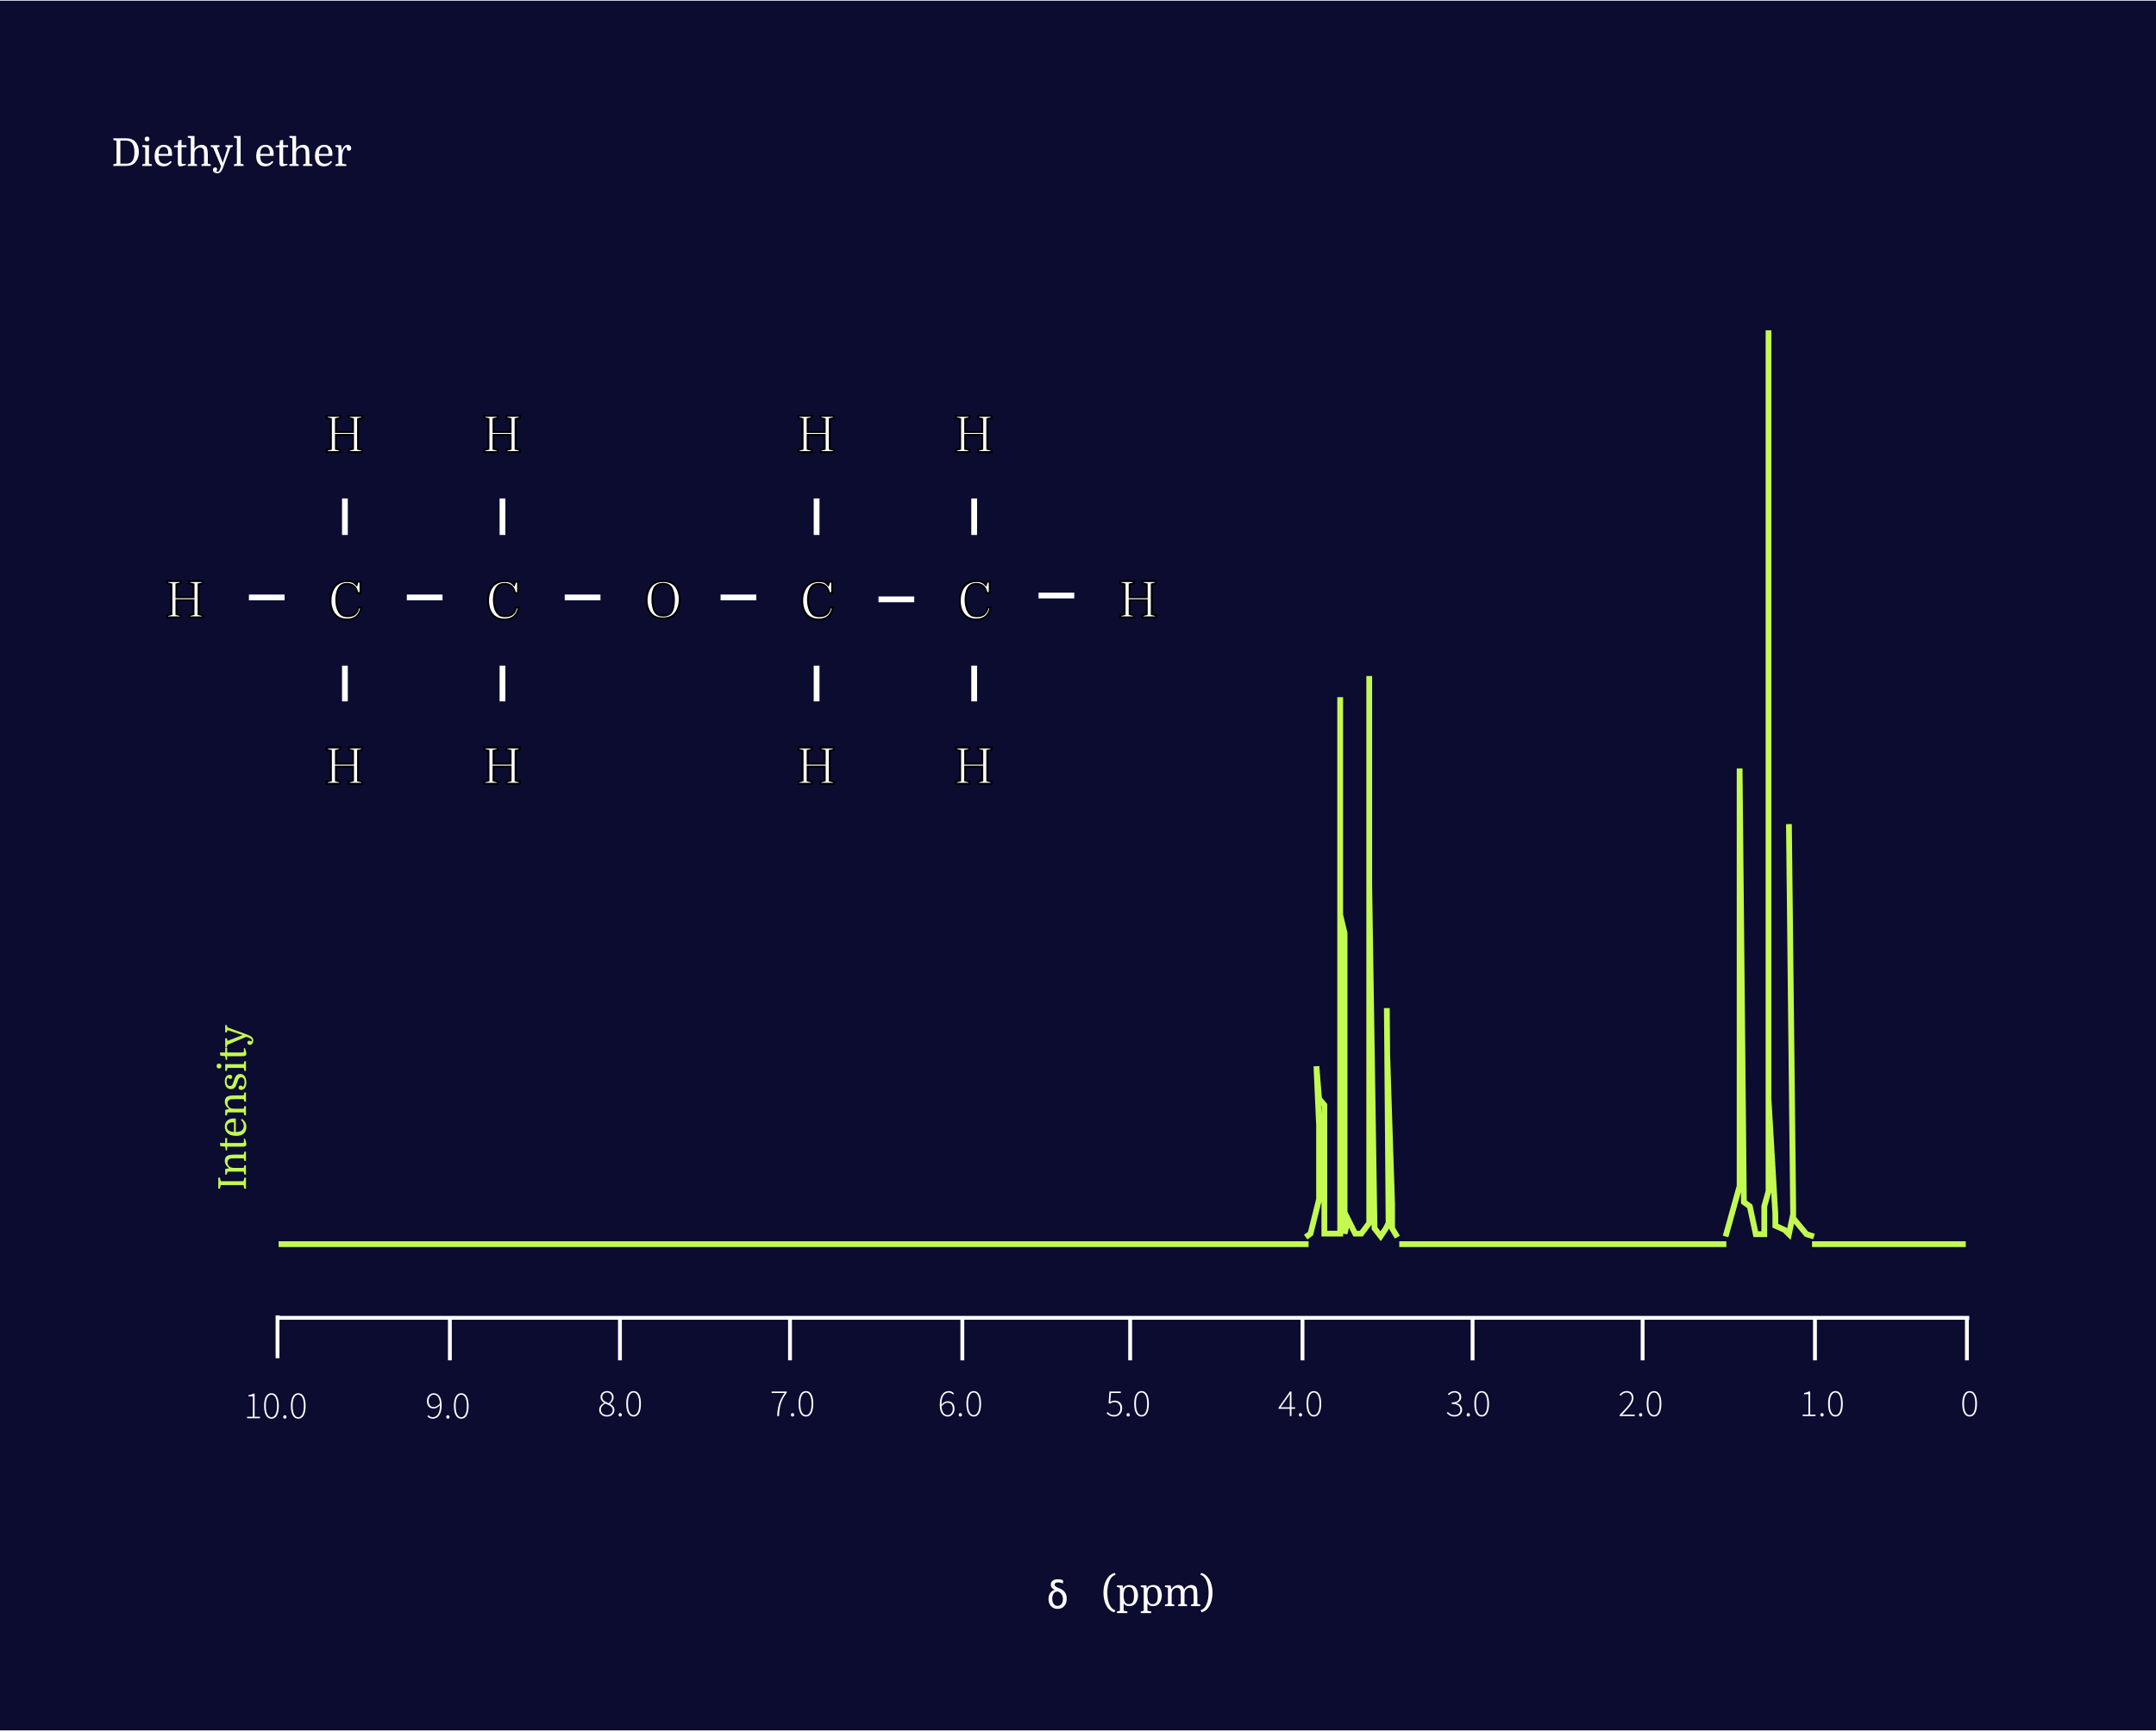 <svg width="1122" height="901" viewBox="0 0 1122 901" fill="none" xmlns="http://www.w3.org/2000/svg">
<rect width="1122" height="900" transform="translate(0 0.354)" fill="#0C0C31"/>
<path d="M62.64 85.154H65.74C66.46 85.154 67.073 85.047 67.58 84.834C68.1 84.621 68.527 84.287 68.86 83.834C69.233 83.367 69.507 82.754 69.68 81.994C69.867 81.234 69.96 80.327 69.96 79.274C69.96 77.194 69.593 75.647 68.86 74.634C68.513 74.127 68.067 73.754 67.52 73.514C66.973 73.274 66.313 73.154 65.54 73.154H62.64L62.64 85.154ZM58.96 71.954H65.68C67.667 71.954 69.213 72.514 70.32 73.634C70.947 74.274 71.427 75.061 71.76 75.994C72.093 76.927 72.26 77.927 72.26 78.994C72.26 80.114 72.08 81.167 71.72 82.154C71.373 83.127 70.887 83.947 70.26 84.614C69.153 85.774 67.567 86.354 65.5 86.354H58.96L58.96 85.494L60.64 85.074L60.64 73.234L58.96 72.814L58.96 71.954ZM75.573 76.754L74.032 76.374L74.032 75.554H77.513L77.513 85.154L79.052 85.534L79.052 86.354H74.032L74.032 85.534L75.573 85.154L75.573 76.754ZM75.293 72.334C75.293 71.947 75.406 71.641 75.632 71.414C75.859 71.187 76.159 71.074 76.532 71.074C76.919 71.074 77.226 71.187 77.453 71.414C77.679 71.641 77.793 71.947 77.793 72.334C77.793 72.707 77.679 73.007 77.453 73.234C77.226 73.461 76.919 73.574 76.532 73.574C76.146 73.574 75.839 73.467 75.612 73.254C75.399 73.027 75.293 72.721 75.293 72.334ZM89.483 81.074H82.503C82.503 82.047 82.636 82.854 82.903 83.494C83.17 84.107 83.55 84.547 84.043 84.814C84.536 85.081 85.07 85.214 85.643 85.214C86.27 85.214 86.843 85.087 87.363 84.834C87.883 84.567 88.35 84.207 88.763 83.754L89.403 84.234C88.936 84.874 88.37 85.421 87.703 85.874C87.036 86.327 86.176 86.554 85.123 86.554C84.203 86.554 83.39 86.361 82.683 85.974C81.976 85.574 81.436 84.994 81.063 84.234C80.863 83.821 80.716 83.361 80.623 82.854C80.53 82.347 80.483 81.807 80.483 81.234C80.483 79.367 80.91 77.921 81.763 76.894C82.63 75.867 83.803 75.354 85.283 75.354C86.643 75.354 87.69 75.781 88.423 76.634C89.17 77.474 89.543 78.641 89.543 80.134C89.543 80.267 89.536 80.394 89.523 80.514C89.523 80.621 89.51 80.807 89.483 81.074ZM85.163 76.434C83.563 76.434 82.683 77.654 82.523 80.094H87.523L87.523 79.434C87.523 78.474 87.316 77.734 86.903 77.214C86.503 76.694 85.923 76.434 85.163 76.434ZM90.602 76.554L90.602 75.834L92.542 75.554L92.802 73.034L94.482 72.794L94.482 75.554H97.042L97.042 76.554H94.482L94.482 83.694C94.482 84.147 94.489 84.461 94.502 84.634C94.515 84.794 94.542 84.927 94.582 85.034C94.622 85.127 94.695 85.194 94.802 85.234C94.909 85.261 95.082 85.274 95.322 85.274H96.722L96.722 85.854C96.082 86.094 95.515 86.267 95.022 86.374C94.542 86.494 94.155 86.554 93.862 86.554C93.262 86.554 92.875 86.307 92.702 85.814C92.648 85.654 92.609 85.447 92.582 85.194C92.555 84.941 92.542 84.567 92.542 84.074L92.542 76.554H90.602ZM106.198 85.154L106.198 80.694C106.198 79.827 106.172 79.181 106.118 78.754C106.078 78.327 105.998 77.994 105.878 77.754C105.558 77.101 104.972 76.774 104.118 76.774C103.745 76.774 103.385 76.841 103.038 76.974C102.692 77.107 102.385 77.287 102.118 77.514C101.825 77.767 101.605 78.074 101.458 78.434C101.325 78.781 101.245 79.214 101.218 79.734L101.218 85.154L102.558 85.534L102.558 86.354H97.738L97.738 85.534L99.278 85.154L99.278 71.954L97.738 71.574L97.738 70.754H101.218L101.218 77.434C101.618 76.794 102.145 76.287 102.798 75.914C103.465 75.541 104.178 75.354 104.938 75.354C105.472 75.354 105.952 75.447 106.378 75.634C106.805 75.821 107.145 76.087 107.398 76.434C107.665 76.807 107.852 77.334 107.958 78.014C108.078 78.681 108.138 79.587 108.138 80.734L108.138 85.154L109.678 85.534L109.678 86.354H104.858L104.858 85.534L106.198 85.154ZM119.901 76.754L116.581 85.874C116.208 86.901 115.868 87.727 115.561 88.354C115.254 88.994 114.914 89.454 114.541 89.734C114.168 90.014 113.688 90.154 113.101 90.154C112.474 90.154 111.934 89.987 111.481 89.654C111.041 89.321 110.821 88.901 110.821 88.394C110.821 88.021 110.928 87.707 111.141 87.454C111.354 87.214 111.634 87.094 111.981 87.094C112.288 87.094 112.528 87.174 112.701 87.334C112.888 87.507 112.981 87.741 112.981 88.034C112.981 88.221 112.941 88.401 112.861 88.574C112.794 88.747 112.701 88.901 112.581 89.034C112.608 89.167 112.688 89.254 112.821 89.294C112.954 89.347 113.068 89.374 113.161 89.374C113.348 89.374 113.521 89.327 113.681 89.234C113.841 89.141 114.008 88.941 114.181 88.634C114.368 88.341 114.568 87.874 114.781 87.234L115.021 86.494L110.881 76.754L109.681 76.374L109.681 75.554L114.161 75.554L114.321 76.374L112.901 76.754L115.881 84.594H115.961L118.481 76.754L117.321 76.374L117.321 75.554H121.121L121.121 76.374L119.901 76.754ZM123.284 85.154L123.284 71.954L121.744 71.574L121.744 70.754H125.224L125.224 85.154L126.764 85.534L126.764 86.354H121.744L121.744 85.534L123.284 85.154ZM142.354 81.074H135.374C135.374 82.047 135.507 82.854 135.774 83.494C136.041 84.107 136.421 84.547 136.914 84.814C137.407 85.081 137.941 85.214 138.514 85.214C139.141 85.214 139.714 85.087 140.234 84.834C140.754 84.567 141.221 84.207 141.634 83.754L142.274 84.234C141.807 84.874 141.241 85.421 140.574 85.874C139.907 86.327 139.047 86.554 137.994 86.554C137.074 86.554 136.261 86.361 135.554 85.974C134.847 85.574 134.307 84.994 133.934 84.234C133.734 83.821 133.587 83.361 133.494 82.854C133.401 82.347 133.354 81.807 133.354 81.234C133.354 79.367 133.781 77.921 134.634 76.894C135.501 75.867 136.674 75.354 138.154 75.354C139.514 75.354 140.561 75.781 141.294 76.634C142.041 77.474 142.414 78.641 142.414 80.134C142.414 80.267 142.407 80.394 142.394 80.514C142.394 80.621 142.381 80.807 142.354 81.074ZM138.034 76.434C136.434 76.434 135.554 77.654 135.394 80.094H140.394L140.394 79.434C140.394 78.474 140.187 77.734 139.774 77.214C139.374 76.694 138.794 76.434 138.034 76.434ZM143.473 76.554L143.473 75.834L145.413 75.554L145.673 73.034L147.353 72.794L147.353 75.554H149.913L149.913 76.554H147.353L147.353 83.694C147.353 84.147 147.36 84.461 147.373 84.634C147.386 84.794 147.413 84.927 147.453 85.034C147.493 85.127 147.566 85.194 147.673 85.234C147.78 85.261 147.953 85.274 148.193 85.274H149.593L149.593 85.854C148.953 86.094 148.386 86.267 147.893 86.374C147.413 86.494 147.026 86.554 146.733 86.554C146.133 86.554 145.746 86.307 145.573 85.814C145.52 85.654 145.48 85.447 145.453 85.194C145.426 84.941 145.413 84.567 145.413 84.074L145.413 76.554H143.473ZM159.069 85.154L159.069 80.694C159.069 79.827 159.043 79.181 158.989 78.754C158.949 78.327 158.869 77.994 158.749 77.754C158.429 77.101 157.843 76.774 156.989 76.774C156.616 76.774 156.256 76.841 155.909 76.974C155.563 77.107 155.256 77.287 154.989 77.514C154.696 77.767 154.476 78.074 154.329 78.434C154.196 78.781 154.116 79.214 154.089 79.734L154.089 85.154L155.429 85.534L155.429 86.354H150.609L150.609 85.534L152.149 85.154L152.149 71.954L150.609 71.574L150.609 70.754H154.089L154.089 77.434C154.489 76.794 155.016 76.287 155.669 75.914C156.336 75.541 157.049 75.354 157.809 75.354C158.343 75.354 158.823 75.447 159.249 75.634C159.676 75.821 160.016 76.087 160.269 76.434C160.536 76.807 160.723 77.334 160.829 78.014C160.949 78.681 161.009 79.587 161.009 80.734L161.009 85.154L162.549 85.534L162.549 86.354H157.729L157.729 85.534L159.069 85.154ZM172.92 81.074H165.94C165.94 82.047 166.074 82.854 166.34 83.494C166.607 84.107 166.987 84.547 167.48 84.814C167.974 85.081 168.507 85.214 169.08 85.214C169.707 85.214 170.28 85.087 170.8 84.834C171.32 84.567 171.787 84.207 172.2 83.754L172.84 84.234C172.374 84.874 171.807 85.421 171.14 85.874C170.474 86.327 169.614 86.554 168.56 86.554C167.64 86.554 166.827 86.361 166.12 85.974C165.414 85.574 164.874 84.994 164.5 84.234C164.3 83.821 164.154 83.361 164.06 82.854C163.967 82.347 163.92 81.807 163.92 81.234C163.92 79.367 164.347 77.921 165.2 76.894C166.067 75.867 167.24 75.354 168.72 75.354C170.08 75.354 171.127 75.781 171.86 76.634C172.607 77.474 172.98 78.641 172.98 80.134C172.98 80.267 172.974 80.394 172.96 80.514C172.96 80.621 172.947 80.807 172.92 81.074ZM168.6 76.434C167 76.434 166.12 77.654 165.96 80.094H170.96L170.96 79.434C170.96 78.474 170.754 77.734 170.34 77.214C169.94 76.694 169.36 76.434 168.6 76.434ZM180.599 76.714C180.546 76.674 180.479 76.647 180.399 76.634C180.333 76.607 180.266 76.594 180.199 76.594C180.039 76.594 179.866 76.667 179.679 76.814C179.493 76.961 179.313 77.161 179.139 77.414C178.966 77.654 178.806 77.934 178.659 78.254C178.473 78.707 178.326 79.207 178.219 79.754C178.113 80.287 178.059 80.841 178.059 81.414L178.059 85.154L180.219 85.534L180.219 86.354L174.579 86.354L174.579 85.534L176.119 85.154L176.119 76.754L174.579 76.374L174.579 75.554H177.459L177.899 78.194H177.979C178.286 77.287 178.699 76.587 179.219 76.094C179.739 75.601 180.313 75.354 180.939 75.354C181.459 75.354 181.893 75.521 182.239 75.854C182.586 76.174 182.759 76.607 182.759 77.154C182.759 77.554 182.653 77.874 182.439 78.114C182.239 78.341 181.966 78.454 181.619 78.454C181.273 78.454 180.999 78.347 180.799 78.134C180.599 77.907 180.499 77.614 180.499 77.254C180.499 77.174 180.506 77.101 180.519 77.034C180.533 76.954 180.559 76.847 180.599 76.714Z" fill="white"/>
<g filter="url(#filter0_d_676_4948)">
<path d="M728.193 643.354H796.19H811.706M898.414 643.354H773.778H826.766H819.464M145 643.354H681M943 643.354H984.666H1023" stroke="#C3FA50" stroke-width="3"/>
</g>
<path d="M679.5 643.701L682 641.868L686.453 623.992V585.491L685.079 554.782L686.453 571.741L689.201 574.949V641.868H697.444V598.783V503.447V362.735V475.946L699.734 485.572V561.199V641.868L701.566 634.534L705.23 641.868H708.436L712.558 636.367V351.735V460.363L715.305 639.117L718.511 643.243L721.259 639.117L722.634 636.367L721.727 524.531L721.924 548.823L724.464 626.742V639.117L727.212 643.701" stroke="#C3FA50" stroke-width="3"/>
<path d="M144.834 685.688L1024.83 685.688" stroke="white" stroke-width="2"/>
<line x1="588.143" y1="685.55" x2="588.143" y2="707.821" stroke="white" stroke-width="2"/>
<line x1="411.131" y1="685.55" x2="411.131" y2="707.821" stroke="white" stroke-width="2"/>
<line x1="234.117" y1="685.55" x2="234.117" y2="707.821" stroke="white" stroke-width="2"/>
<line x1="144.432" y1="684.436" x2="144.432" y2="706.707" stroke="white" stroke-width="2"/>
<line x1="854.842" y1="685.55" x2="854.842" y2="707.821" stroke="white" stroke-width="2"/>
<line x1="677.828" y1="685.55" x2="677.828" y2="707.821" stroke="white" stroke-width="2"/>
<line x1="500.816" y1="685.55" x2="500.816" y2="707.821" stroke="white" stroke-width="2"/>
<line x1="322.625" y1="685.55" x2="322.625" y2="707.821" stroke="white" stroke-width="2"/>
<line x1="944.527" y1="685.55" x2="944.527" y2="707.821" stroke="white" stroke-width="2"/>
<line x1="1023.59" y1="685.55" x2="1023.59" y2="707.821" stroke="white" stroke-width="2"/>
<line x1="766.336" y1="685.55" x2="766.336" y2="707.821" stroke="white" stroke-width="2"/>
<path d="M223.056 728.894C223.056 729.827 223.276 730.601 223.716 731.214C224.156 731.814 224.863 732.114 225.836 732.114C226.303 732.114 226.81 731.961 227.356 731.654C227.916 731.347 228.443 730.854 228.936 730.174C228.856 728.827 228.543 727.741 227.996 726.914C227.463 726.087 226.676 725.674 225.636 725.674C225.156 725.674 224.716 725.821 224.316 726.114C223.93 726.394 223.623 726.774 223.396 727.254C223.17 727.734 223.056 728.281 223.056 728.894ZM225.136 738.174C224.55 738.174 224.03 738.061 223.576 737.834C223.136 737.607 222.756 737.307 222.436 736.934L222.976 736.334C223.256 736.681 223.583 736.947 223.956 737.134C224.343 737.307 224.743 737.394 225.156 737.394C225.836 737.394 226.463 737.194 227.036 736.794C227.61 736.394 228.07 735.734 228.416 734.814C228.776 733.894 228.956 732.654 228.956 731.094C228.516 731.627 228.016 732.054 227.456 732.374C226.896 732.694 226.316 732.854 225.716 732.854C224.61 732.854 223.743 732.521 223.116 731.854C222.49 731.174 222.176 730.187 222.176 728.894C222.176 728.121 222.336 727.434 222.656 726.834C222.976 726.234 223.403 725.767 223.936 725.434C224.47 725.087 225.05 724.914 225.676 724.914C226.943 724.914 227.95 725.434 228.696 726.474C229.456 727.501 229.836 728.987 229.836 730.934C229.836 732.721 229.616 734.147 229.176 735.214C228.736 736.267 228.156 737.027 227.436 737.494C226.73 737.947 225.963 738.174 225.136 738.174ZM233.087 738.174C232.873 738.174 232.673 738.094 232.487 737.934C232.313 737.774 232.227 737.554 232.227 737.274C232.227 736.981 232.313 736.754 232.487 736.594C232.673 736.434 232.873 736.354 233.087 736.354C233.313 736.354 233.507 736.434 233.667 736.594C233.84 736.754 233.927 736.981 233.927 737.274C233.927 737.554 233.84 737.774 233.667 737.934C233.507 738.094 233.313 738.174 233.087 738.174ZM240.042 738.174C238.828 738.174 237.888 737.594 237.222 736.434C236.555 735.274 236.222 733.627 236.222 731.494C236.222 729.374 236.555 727.747 237.222 726.614C237.888 725.481 238.828 724.914 240.042 724.914C241.268 724.914 242.208 725.481 242.862 726.614C243.528 727.747 243.862 729.374 243.862 731.494C243.862 733.627 243.528 735.274 242.862 736.434C242.208 737.594 241.268 738.174 240.042 738.174ZM240.042 737.414C240.935 737.414 241.642 736.914 242.162 735.914C242.695 734.914 242.962 733.441 242.962 731.494C242.962 729.547 242.695 728.094 242.162 727.134C241.642 726.161 240.935 725.674 240.042 725.674C239.162 725.674 238.455 726.161 237.922 727.134C237.388 728.094 237.122 729.547 237.122 731.494C237.122 733.441 237.388 734.914 237.922 735.914C238.455 736.914 239.162 737.414 240.042 737.414Z" fill="white"/>
<path d="M128.59 737.934V737.154H131.59V726.554H129.31V725.954C129.83 725.861 130.297 725.747 130.71 725.614C131.123 725.481 131.477 725.327 131.77 725.154H132.49V737.154H135.27V737.934H128.59ZM141.26 738.174C140.047 738.174 139.107 737.594 138.44 736.434C137.774 735.274 137.44 733.627 137.44 731.494C137.44 729.374 137.774 727.747 138.44 726.614C139.107 725.481 140.047 724.914 141.26 724.914C142.487 724.914 143.427 725.481 144.08 726.614C144.747 727.747 145.08 729.374 145.08 731.494C145.08 733.627 144.747 735.274 144.08 736.434C143.427 737.594 142.487 738.174 141.26 738.174ZM141.26 737.414C142.154 737.414 142.86 736.914 143.38 735.914C143.914 734.914 144.18 733.441 144.18 731.494C144.18 729.547 143.914 728.094 143.38 727.134C142.86 726.161 142.154 725.674 141.26 725.674C140.38 725.674 139.674 726.161 139.14 727.134C138.607 728.094 138.34 729.547 138.34 731.494C138.34 733.441 138.607 734.914 139.14 735.914C139.674 736.914 140.38 737.414 141.26 737.414ZM148.251 738.174C148.037 738.174 147.837 738.094 147.651 737.934C147.477 737.774 147.391 737.554 147.391 737.274C147.391 736.981 147.477 736.754 147.651 736.594C147.837 736.434 148.037 736.354 148.251 736.354C148.477 736.354 148.671 736.434 148.831 736.594C149.004 736.754 149.091 736.981 149.091 737.274C149.091 737.554 149.004 737.774 148.831 737.934C148.671 738.094 148.477 738.174 148.251 738.174ZM155.206 738.174C153.992 738.174 153.052 737.594 152.386 736.434C151.719 735.274 151.386 733.627 151.386 731.494C151.386 729.374 151.719 727.747 152.386 726.614C153.052 725.481 153.992 724.914 155.206 724.914C156.432 724.914 157.372 725.481 158.026 726.614C158.692 727.747 159.026 729.374 159.026 731.494C159.026 733.627 158.692 735.274 158.026 736.434C157.372 737.594 156.432 738.174 155.206 738.174ZM155.206 737.414C156.099 737.414 156.806 736.914 157.326 735.914C157.859 734.914 158.126 733.441 158.126 731.494C158.126 729.547 157.859 728.094 157.326 727.134C156.806 726.161 156.099 725.674 155.206 725.674C154.326 725.674 153.619 726.161 153.086 727.134C152.552 728.094 152.286 729.547 152.286 731.494C152.286 733.441 152.552 734.914 153.086 735.914C153.619 736.914 154.326 737.414 155.206 737.414Z" fill="white"/>
<path d="M315.862 737.061C315.089 737.061 314.395 736.907 313.782 736.601C313.169 736.294 312.682 735.874 312.322 735.341C311.975 734.807 311.802 734.207 311.802 733.541C311.802 732.967 311.929 732.447 312.182 731.981C312.449 731.514 312.775 731.114 313.162 730.781C313.562 730.434 313.962 730.154 314.362 729.941V729.861C313.895 729.554 313.469 729.161 313.082 728.681C312.709 728.187 312.522 727.601 312.522 726.921C312.522 726.307 312.669 725.767 312.962 725.301C313.269 724.834 313.675 724.467 314.182 724.201C314.689 723.934 315.249 723.801 315.862 723.801C316.955 723.801 317.802 724.121 318.402 724.761C319.015 725.387 319.322 726.181 319.322 727.141C319.322 727.607 319.222 728.054 319.022 728.481C318.822 728.894 318.582 729.267 318.302 729.601C318.022 729.921 317.755 730.181 317.502 730.381V730.461C317.875 730.687 318.229 730.947 318.562 731.241C318.909 731.521 319.189 731.861 319.402 732.261C319.629 732.661 319.742 733.147 319.742 733.721C319.742 734.334 319.575 734.894 319.242 735.401C318.922 735.907 318.469 736.314 317.882 736.621C317.309 736.914 316.635 737.061 315.862 737.061ZM316.802 730.121C317.349 729.681 317.762 729.214 318.042 728.721C318.335 728.227 318.482 727.707 318.482 727.161C318.482 726.454 318.249 725.841 317.782 725.321C317.329 724.801 316.689 724.541 315.862 724.541C315.155 724.541 314.569 724.767 314.102 725.221C313.635 725.661 313.402 726.227 313.402 726.921C313.402 727.521 313.569 728.021 313.902 728.421C314.235 728.807 314.662 729.134 315.182 729.401C315.702 729.654 316.242 729.894 316.802 730.121ZM315.862 736.321C316.769 736.321 317.489 736.067 318.022 735.561C318.569 735.054 318.842 734.434 318.842 733.701C318.842 733.047 318.655 732.521 318.282 732.121C317.909 731.707 317.422 731.361 316.822 731.081C316.235 730.801 315.609 730.534 314.942 730.281C314.289 730.654 313.749 731.107 313.322 731.641C312.895 732.174 312.682 732.794 312.682 733.501C312.682 734.034 312.815 734.514 313.082 734.941C313.362 735.354 313.742 735.687 314.222 735.941C314.702 736.194 315.249 736.321 315.862 736.321ZM322.772 737.061C322.559 737.061 322.359 736.981 322.172 736.821C321.999 736.661 321.912 736.441 321.912 736.161C321.912 735.867 321.999 735.641 322.172 735.481C322.359 735.321 322.559 735.241 322.772 735.241C322.999 735.241 323.192 735.321 323.352 735.481C323.526 735.641 323.612 735.867 323.612 736.161C323.612 736.441 323.526 736.661 323.352 736.821C323.192 736.981 322.999 737.061 322.772 737.061ZM329.727 737.061C328.514 737.061 327.574 736.481 326.907 735.321C326.241 734.161 325.907 732.514 325.907 730.381C325.907 728.261 326.241 726.634 326.907 725.501C327.574 724.367 328.514 723.801 329.727 723.801C330.954 723.801 331.894 724.367 332.547 725.501C333.214 726.634 333.547 728.261 333.547 730.381C333.547 732.514 333.214 734.161 332.547 735.321C331.894 736.481 330.954 737.061 329.727 737.061ZM329.727 736.301C330.621 736.301 331.327 735.801 331.847 734.801C332.381 733.801 332.647 732.327 332.647 730.381C332.647 728.434 332.381 726.981 331.847 726.021C331.327 725.047 330.621 724.561 329.727 724.561C328.847 724.561 328.141 725.047 327.607 726.021C327.074 726.981 326.807 728.434 326.807 730.381C326.807 732.327 327.074 733.801 327.607 734.801C328.141 735.801 328.847 736.301 329.727 736.301Z" fill="white"/>
<path d="M404.449 736.821C404.516 735.101 404.689 733.561 404.969 732.201C405.249 730.841 405.663 729.574 406.209 728.401C406.756 727.214 407.456 726.021 408.309 724.821H401.569V724.041H409.429V724.561C408.669 725.574 408.036 726.554 407.529 727.501C407.036 728.434 406.643 729.381 406.349 730.341C406.056 731.301 405.836 732.307 405.689 733.361C405.556 734.414 405.463 735.567 405.409 736.821H404.449ZM412.46 737.061C412.246 737.061 412.046 736.981 411.86 736.821C411.686 736.661 411.6 736.441 411.6 736.161C411.6 735.867 411.686 735.641 411.86 735.481C412.046 735.321 412.246 735.241 412.46 735.241C412.686 735.241 412.88 735.321 413.04 735.481C413.213 735.641 413.3 735.867 413.3 736.161C413.3 736.441 413.213 736.661 413.04 736.821C412.88 736.981 412.686 737.061 412.46 737.061ZM419.415 737.061C418.201 737.061 417.261 736.481 416.595 735.321C415.928 734.161 415.595 732.514 415.595 730.381C415.595 728.261 415.928 726.634 416.595 725.501C417.261 724.367 418.201 723.801 419.415 723.801C420.641 723.801 421.581 724.367 422.235 725.501C422.901 726.634 423.235 728.261 423.235 730.381C423.235 732.514 422.901 734.161 422.235 735.321C421.581 736.481 420.641 737.061 419.415 737.061ZM419.415 736.301C420.308 736.301 421.015 735.801 421.535 734.801C422.068 733.801 422.335 732.327 422.335 730.381C422.335 728.434 422.068 726.981 421.535 726.021C421.015 725.047 420.308 724.561 419.415 724.561C418.535 724.561 417.828 725.047 417.295 726.021C416.761 726.981 416.495 728.434 416.495 730.381C416.495 732.327 416.761 733.801 417.295 734.801C417.828 735.801 418.535 736.301 419.415 736.301Z" fill="white"/>
<path d="M493.076 729.861C492.622 729.861 492.122 730.007 491.576 730.301C491.029 730.581 490.496 731.074 489.976 731.781C490.056 733.127 490.362 734.221 490.896 735.061C491.429 735.887 492.216 736.301 493.256 736.301C493.749 736.301 494.189 736.161 494.576 735.881C494.962 735.587 495.269 735.201 495.496 734.721C495.722 734.227 495.836 733.674 495.836 733.061C495.836 732.141 495.616 731.381 495.176 730.781C494.749 730.167 494.049 729.861 493.076 729.861ZM493.236 737.061C491.956 737.061 490.936 736.541 490.176 735.501C489.429 734.447 489.056 732.954 489.056 731.021C489.056 729.674 489.182 728.541 489.436 727.621C489.689 726.701 490.036 725.961 490.476 725.401C490.916 724.841 491.416 724.434 491.976 724.181C492.549 723.927 493.142 723.801 493.756 723.801C494.356 723.801 494.869 723.914 495.296 724.141C495.736 724.367 496.122 724.667 496.456 725.041L495.916 725.641C495.636 725.294 495.309 725.034 494.936 724.861C494.562 724.674 494.169 724.581 493.756 724.581C493.076 724.581 492.442 724.781 491.856 725.181C491.282 725.581 490.822 726.241 490.476 727.161C490.129 728.081 489.956 729.321 489.956 730.881C490.396 730.334 490.896 729.901 491.456 729.581C492.016 729.261 492.589 729.101 493.176 729.101C494.296 729.101 495.169 729.441 495.796 730.121C496.422 730.787 496.736 731.767 496.736 733.061C496.736 733.834 496.576 734.521 496.256 735.121C495.936 735.721 495.509 736.194 494.976 736.541C494.456 736.887 493.876 737.061 493.236 737.061ZM499.786 737.061C499.573 737.061 499.373 736.981 499.186 736.821C499.013 736.661 498.926 736.441 498.926 736.161C498.926 735.867 499.013 735.641 499.186 735.481C499.373 735.321 499.573 735.241 499.786 735.241C500.013 735.241 500.206 735.321 500.366 735.481C500.539 735.641 500.626 735.867 500.626 736.161C500.626 736.441 500.539 736.661 500.366 736.821C500.206 736.981 500.013 737.061 499.786 737.061ZM506.741 737.061C505.528 737.061 504.588 736.481 503.921 735.321C503.254 734.161 502.921 732.514 502.921 730.381C502.921 728.261 503.254 726.634 503.921 725.501C504.588 724.367 505.528 723.801 506.741 723.801C507.968 723.801 508.908 724.367 509.561 725.501C510.228 726.634 510.561 728.261 510.561 730.381C510.561 732.514 510.228 734.161 509.561 735.321C508.908 736.481 507.968 737.061 506.741 737.061ZM506.741 736.301C507.634 736.301 508.341 735.801 508.861 734.801C509.394 733.801 509.661 732.327 509.661 730.381C509.661 728.434 509.394 726.981 508.861 726.021C508.341 725.047 507.634 724.561 506.741 724.561C505.861 724.561 505.154 725.047 504.621 726.021C504.088 726.981 503.821 728.434 503.821 730.381C503.821 732.327 504.088 733.801 504.621 734.801C505.154 735.801 505.861 736.301 506.741 736.301Z" fill="white"/>
<path d="M579.882 737.061C579.202 737.061 578.608 736.974 578.102 736.801C577.608 736.627 577.182 736.407 576.822 736.141C576.462 735.874 576.142 735.607 575.862 735.341L576.362 734.721C576.748 735.107 577.208 735.467 577.742 735.801C578.288 736.121 578.995 736.281 579.862 736.281C580.435 736.281 580.962 736.141 581.442 735.861C581.922 735.567 582.308 735.161 582.602 734.641C582.895 734.121 583.042 733.521 583.042 732.841C583.042 731.814 582.755 731.007 582.182 730.421C581.622 729.834 580.868 729.541 579.922 729.541C579.428 729.541 579.002 729.621 578.642 729.781C578.295 729.927 577.928 730.134 577.542 730.401L576.922 730.021L577.382 724.041H583.282V724.821H578.182L577.782 729.441C578.115 729.241 578.462 729.081 578.822 728.961C579.182 728.827 579.595 728.761 580.062 728.761C580.782 728.761 581.435 728.907 582.022 729.201C582.622 729.481 583.095 729.921 583.442 730.521C583.788 731.107 583.962 731.867 583.962 732.801C583.962 733.707 583.762 734.481 583.362 735.121C582.975 735.747 582.468 736.227 581.842 736.561C581.228 736.894 580.575 737.061 579.882 737.061ZM587.112 737.061C586.899 737.061 586.699 736.981 586.512 736.821C586.339 736.661 586.252 736.441 586.252 736.161C586.252 735.867 586.339 735.641 586.512 735.481C586.699 735.321 586.899 735.241 587.112 735.241C587.339 735.241 587.532 735.321 587.692 735.481C587.865 735.641 587.952 735.867 587.952 736.161C587.952 736.441 587.865 736.661 587.692 736.821C587.532 736.981 587.339 737.061 587.112 737.061ZM594.067 737.061C592.854 737.061 591.914 736.481 591.247 735.321C590.58 734.161 590.247 732.514 590.247 730.381C590.247 728.261 590.58 726.634 591.247 725.501C591.914 724.367 592.854 723.801 594.067 723.801C595.294 723.801 596.234 724.367 596.887 725.501C597.554 726.634 597.887 728.261 597.887 730.381C597.887 732.514 597.554 734.161 596.887 735.321C596.234 736.481 595.294 737.061 594.067 737.061ZM594.067 736.301C594.96 736.301 595.667 735.801 596.187 734.801C596.72 733.801 596.987 732.327 596.987 730.381C596.987 728.434 596.72 726.981 596.187 726.021C595.667 725.047 594.96 724.561 594.067 724.561C593.187 724.561 592.48 725.047 591.947 726.021C591.414 726.981 591.147 728.434 591.147 730.381C591.147 732.327 591.414 733.801 591.947 734.801C592.48 735.801 593.187 736.301 594.067 736.301Z" fill="white"/>
<path d="M666.427 732.241H671.227V727.561C671.227 727.267 671.234 726.901 671.247 726.461C671.274 726.021 671.294 725.654 671.307 725.361H671.227C671.067 725.627 670.901 725.887 670.727 726.141C670.554 726.394 670.374 726.667 670.187 726.961L666.427 732.241ZM671.227 736.821V733.001H665.347V732.481L671.287 724.041H672.087V732.241H673.987V733.001H672.087V736.821H671.227ZM676.798 737.061C676.584 737.061 676.384 736.981 676.198 736.821C676.024 736.661 675.938 736.441 675.938 736.161C675.938 735.867 676.024 735.641 676.198 735.481C676.384 735.321 676.584 735.241 676.798 735.241C677.024 735.241 677.218 735.321 677.378 735.481C677.551 735.641 677.638 735.867 677.638 736.161C677.638 736.441 677.551 736.661 677.378 736.821C677.218 736.981 677.024 737.061 676.798 737.061ZM683.753 737.061C682.539 737.061 681.599 736.481 680.933 735.321C680.266 734.161 679.933 732.514 679.933 730.381C679.933 728.261 680.266 726.634 680.933 725.501C681.599 724.367 682.539 723.801 683.753 723.801C684.979 723.801 685.919 724.367 686.573 725.501C687.239 726.634 687.573 728.261 687.573 730.381C687.573 732.514 687.239 734.161 686.573 735.321C685.919 736.481 684.979 737.061 683.753 737.061ZM683.753 736.301C684.646 736.301 685.353 735.801 685.873 734.801C686.406 733.801 686.673 732.327 686.673 730.381C686.673 728.434 686.406 726.981 685.873 726.021C685.353 725.047 684.646 724.561 683.753 724.561C682.873 724.561 682.166 725.047 681.633 726.021C681.099 726.981 680.833 728.434 680.833 730.381C680.833 732.327 681.099 733.801 681.633 734.801C682.166 735.801 682.873 736.301 683.753 736.301Z" fill="white"/>
<path d="M756.994 737.061C756.314 737.061 755.72 736.974 755.214 736.801C754.707 736.614 754.267 736.381 753.894 736.101C753.534 735.821 753.214 735.541 752.934 735.261L753.454 734.641C753.84 735.054 754.307 735.434 754.854 735.781C755.4 736.114 756.114 736.281 756.994 736.281C757.86 736.281 758.574 736.027 759.134 735.521C759.694 735.001 759.974 734.314 759.974 733.461C759.974 732.581 759.627 731.867 758.934 731.321C758.254 730.774 757.114 730.501 755.514 730.501V729.721C756.5 729.721 757.287 729.601 757.874 729.361C758.46 729.107 758.88 728.767 759.134 728.341C759.387 727.914 759.514 727.447 759.514 726.941C759.514 726.221 759.28 725.647 758.814 725.221C758.347 724.781 757.72 724.561 756.934 724.561C756.347 724.561 755.8 724.701 755.294 724.981C754.8 725.247 754.367 725.574 753.994 725.961L753.474 725.361C753.914 724.934 754.414 724.567 754.974 724.261C755.547 723.954 756.2 723.801 756.934 723.801C757.6 723.801 758.194 723.921 758.714 724.161C759.247 724.401 759.667 724.754 759.974 725.221C760.28 725.674 760.434 726.227 760.434 726.881C760.434 727.721 760.2 728.401 759.734 728.921C759.28 729.427 758.7 729.801 757.994 730.041V730.121C758.527 730.227 759.007 730.434 759.434 730.741C759.874 731.034 760.227 731.407 760.494 731.861C760.76 732.314 760.894 732.841 760.894 733.441C760.894 734.174 760.72 734.814 760.374 735.361C760.027 735.907 759.56 736.327 758.974 736.621C758.387 736.914 757.727 737.061 756.994 737.061ZM764.124 737.061C763.91 737.061 763.71 736.981 763.524 736.821C763.35 736.661 763.264 736.441 763.264 736.161C763.264 735.867 763.35 735.641 763.524 735.481C763.71 735.321 763.91 735.241 764.124 735.241C764.35 735.241 764.544 735.321 764.704 735.481C764.877 735.641 764.964 735.867 764.964 736.161C764.964 736.441 764.877 736.661 764.704 736.821C764.544 736.981 764.35 737.061 764.124 737.061ZM771.079 737.061C769.865 737.061 768.925 736.481 768.259 735.321C767.592 734.161 767.259 732.514 767.259 730.381C767.259 728.261 767.592 726.634 768.259 725.501C768.925 724.367 769.865 723.801 771.079 723.801C772.305 723.801 773.245 724.367 773.899 725.501C774.565 726.634 774.899 728.261 774.899 730.381C774.899 732.514 774.565 734.161 773.899 735.321C773.245 736.481 772.305 737.061 771.079 737.061ZM771.079 736.301C771.972 736.301 772.679 735.801 773.199 734.801C773.732 733.801 773.999 732.327 773.999 730.381C773.999 728.434 773.732 726.981 773.199 726.021C772.679 725.047 771.972 724.561 771.079 724.561C770.199 724.561 769.492 725.047 768.959 726.021C768.425 726.981 768.159 728.434 768.159 730.381C768.159 732.327 768.425 733.801 768.959 734.801C769.492 735.801 770.199 736.301 771.079 736.301Z" fill="white"/>
<path d="M842.861 736.821V736.261C844.261 734.834 845.428 733.601 846.361 732.561C847.294 731.507 847.994 730.567 848.461 729.741C848.928 728.914 849.161 728.134 849.161 727.401C849.161 726.601 848.934 725.927 848.481 725.381C848.041 724.834 847.341 724.561 846.381 724.561C845.808 724.561 845.261 724.721 844.741 725.041C844.234 725.361 843.788 725.761 843.401 726.241L842.821 725.681C843.301 725.147 843.834 724.701 844.421 724.341C845.008 723.981 845.688 723.801 846.461 723.801C847.608 723.801 848.494 724.127 849.121 724.781C849.748 725.434 850.061 726.301 850.061 727.381C850.061 728.221 849.814 729.074 849.321 729.941C848.841 730.807 848.161 731.741 847.281 732.741C846.414 733.741 845.388 734.867 844.201 736.121C844.548 736.094 844.901 736.074 845.261 736.061C845.634 736.034 845.994 736.021 846.341 736.021H850.701V736.821H842.861ZM853.811 737.061C853.598 737.061 853.398 736.981 853.211 736.821C853.038 736.661 852.951 736.441 852.951 736.161C852.951 735.867 853.038 735.641 853.211 735.481C853.398 735.321 853.598 735.241 853.811 735.241C854.038 735.241 854.231 735.321 854.391 735.481C854.565 735.641 854.651 735.867 854.651 736.161C854.651 736.441 854.565 736.661 854.391 736.821C854.231 736.981 854.038 737.061 853.811 737.061ZM860.766 737.061C859.553 737.061 858.613 736.481 857.946 735.321C857.28 734.161 856.946 732.514 856.946 730.381C856.946 728.261 857.28 726.634 857.946 725.501C858.613 724.367 859.553 723.801 860.766 723.801C861.993 723.801 862.933 724.367 863.586 725.501C864.253 726.634 864.586 728.261 864.586 730.381C864.586 732.514 864.253 734.161 863.586 735.321C862.933 736.481 861.993 737.061 860.766 737.061ZM860.766 736.301C861.66 736.301 862.366 735.801 862.886 734.801C863.42 733.801 863.686 732.327 863.686 730.381C863.686 728.434 863.42 726.981 862.886 726.021C862.366 725.047 861.66 724.561 860.766 724.561C859.886 724.561 859.18 725.047 858.646 726.021C858.113 726.981 857.846 728.434 857.846 730.381C857.846 732.327 858.113 733.801 858.646 734.801C859.18 735.801 859.886 736.301 860.766 736.301Z" fill="white"/>
<path d="M938.127 736.821V736.041H941.127V725.441H938.847V724.841C939.367 724.747 939.834 724.634 940.247 724.501C940.661 724.367 941.014 724.214 941.307 724.041H942.027V736.041H944.807V736.821H938.127ZM948.218 737.061C948.004 737.061 947.804 736.981 947.618 736.821C947.444 736.661 947.358 736.441 947.358 736.161C947.358 735.867 947.444 735.641 947.618 735.481C947.804 735.321 948.004 735.241 948.218 735.241C948.444 735.241 948.638 735.321 948.798 735.481C948.971 735.641 949.058 735.867 949.058 736.161C949.058 736.441 948.971 736.661 948.798 736.821C948.638 736.981 948.444 737.061 948.218 737.061ZM955.173 737.061C953.959 737.061 953.019 736.481 952.353 735.321C951.686 734.161 951.353 732.514 951.353 730.381C951.353 728.261 951.686 726.634 952.353 725.501C953.019 724.367 953.959 723.801 955.173 723.801C956.399 723.801 957.339 724.367 957.993 725.501C958.659 726.634 958.993 728.261 958.993 730.381C958.993 732.514 958.659 734.161 957.993 735.321C957.339 736.481 956.399 737.061 955.173 737.061ZM955.173 736.301C956.066 736.301 956.773 735.801 957.293 734.801C957.826 733.801 958.093 732.327 958.093 730.381C958.093 728.434 957.826 726.981 957.293 726.021C956.773 725.047 956.066 724.561 955.173 724.561C954.293 724.561 953.586 725.047 953.053 726.021C952.519 726.981 952.253 728.434 952.253 730.381C952.253 732.327 952.519 733.801 953.053 734.801C953.586 735.801 954.293 736.301 955.173 736.301Z" fill="white"/>
<path d="M1025.01 737.061C1023.8 737.061 1022.86 736.481 1022.19 735.321C1021.53 734.161 1021.19 732.514 1021.19 730.381C1021.19 728.261 1021.53 726.634 1022.19 725.501C1022.86 724.367 1023.8 723.801 1025.01 723.801C1026.24 723.801 1027.18 724.367 1027.83 725.501C1028.5 726.634 1028.83 728.261 1028.83 730.381C1028.83 732.514 1028.5 734.161 1027.83 735.321C1027.18 736.481 1026.24 737.061 1025.01 737.061ZM1025.01 736.301C1025.91 736.301 1026.61 735.801 1027.13 734.801C1027.67 733.801 1027.93 732.327 1027.93 730.381C1027.93 728.434 1027.67 726.981 1027.13 726.021C1026.61 725.047 1025.91 724.561 1025.01 724.561C1024.13 724.561 1023.43 725.047 1022.89 726.021C1022.36 726.981 1022.09 728.434 1022.09 730.381C1022.09 732.327 1022.36 733.801 1022.89 734.801C1023.43 735.801 1024.13 736.301 1025.01 736.301Z" fill="white"/>
<path d="M353.733 311.842C353.733 313.363 353.497 314.795 353.025 316.141C352.571 317.469 351.933 318.579 351.112 319.47C350.396 320.239 349.531 320.815 348.517 321.2C347.521 321.567 346.368 321.75 345.057 321.75C343.729 321.75 342.559 321.567 341.545 321.2C340.532 320.833 339.684 320.282 339.003 319.548C338.199 318.71 337.578 317.661 337.142 316.403C336.705 315.128 336.486 313.747 336.486 312.262C336.486 310.742 336.713 309.317 337.168 307.989C337.64 306.644 338.286 305.526 339.107 304.634C339.841 303.848 340.689 303.271 341.65 302.904C342.628 302.537 343.782 302.354 345.11 302.354C346.438 302.354 347.6 302.537 348.596 302.904C349.609 303.254 350.474 303.804 351.191 304.556C352.012 305.394 352.641 306.452 353.078 307.727C353.515 309.003 353.733 310.375 353.733 311.842ZM339.501 311.738C339.501 313.188 339.623 314.481 339.868 315.617C340.112 316.735 340.462 317.652 340.916 318.369C341.37 319.015 341.938 319.505 342.62 319.837C343.319 320.151 344.175 320.309 345.188 320.309C347.041 320.309 348.404 319.732 349.277 318.579C349.749 317.932 350.107 317.076 350.352 316.01C350.597 314.927 350.719 313.66 350.719 312.209C350.719 310.759 350.597 309.483 350.352 308.383C350.107 307.282 349.749 306.39 349.277 305.709C348.823 305.045 348.238 304.556 347.521 304.241C346.822 303.927 345.992 303.769 345.031 303.769C344.105 303.769 343.301 303.918 342.62 304.215C341.956 304.495 341.397 304.923 340.942 305.499C339.981 306.775 339.501 308.854 339.501 311.738Z" fill="white"/>
<path d="M353.733 311.842C353.733 313.363 353.497 314.795 353.025 316.141C352.571 317.469 351.933 318.579 351.112 319.47C350.396 320.239 349.531 320.815 348.517 321.2C347.521 321.567 346.368 321.75 345.057 321.75C343.729 321.75 342.559 321.567 341.545 321.2C340.532 320.833 339.684 320.282 339.003 319.548C338.199 318.71 337.578 317.661 337.142 316.403C336.705 315.128 336.486 313.747 336.486 312.262C336.486 310.742 336.713 309.317 337.168 307.989C337.64 306.644 338.286 305.526 339.107 304.634C339.841 303.848 340.689 303.271 341.65 302.904C342.628 302.537 343.782 302.354 345.11 302.354C346.438 302.354 347.6 302.537 348.596 302.904C349.609 303.254 350.474 303.804 351.191 304.556C352.012 305.394 352.641 306.452 353.078 307.727C353.515 309.003 353.733 310.375 353.733 311.842ZM339.501 311.738C339.501 313.188 339.623 314.481 339.868 315.617C340.112 316.735 340.462 317.652 340.916 318.369C341.37 319.015 341.938 319.505 342.62 319.837C343.319 320.151 344.175 320.309 345.188 320.309C347.041 320.309 348.404 319.732 349.277 318.579C349.749 317.932 350.107 317.076 350.352 316.01C350.597 314.927 350.719 313.66 350.719 312.209C350.719 310.759 350.597 309.483 350.352 308.383C350.107 307.282 349.749 306.39 349.277 305.709C348.823 305.045 348.238 304.556 347.521 304.241C346.822 303.927 345.992 303.769 345.031 303.769C344.105 303.769 343.301 303.918 342.62 304.215C341.956 304.495 341.397 304.923 340.942 305.499C339.981 306.775 339.501 308.854 339.501 311.738Z" stroke="black"/>
<path d="M180.551 303.813C179.673 303.813 178.92 303.949 178.292 304.219C177.683 304.489 177.163 304.913 176.733 305.489C176.195 306.192 175.774 307.12 175.469 308.273C175.164 309.408 175.012 310.66 175.012 312.03C175.012 313.309 175.146 314.507 175.415 315.624C175.684 316.741 176.061 317.678 176.545 318.435C177.029 319.192 177.611 319.75 178.292 320.111C178.992 320.453 179.861 320.624 180.901 320.624C184.128 320.624 186.001 319.102 186.521 316.057H188C187.193 320.255 184.737 322.354 180.632 322.354C178.158 322.354 176.186 321.633 174.716 320.192C173.838 319.327 173.165 318.237 172.699 316.922C172.233 315.606 172 314.147 172 312.543C172 310.723 172.296 309.075 172.887 307.597C173.479 306.12 174.313 304.94 175.388 304.057C176.751 302.922 178.552 302.354 180.793 302.354C181.905 302.354 182.81 302.498 183.509 302.786C184.208 303.075 184.899 303.588 185.58 304.327L186.118 302.624H187.597V308.597H185.956C185.705 307.012 185.123 305.822 184.208 305.03C183.312 304.219 182.093 303.813 180.551 303.813Z" fill="white"/>
<path d="M180.551 303.813C179.673 303.813 178.92 303.949 178.292 304.219C177.683 304.489 177.163 304.913 176.733 305.489C176.195 306.192 175.774 307.12 175.469 308.273C175.164 309.408 175.012 310.66 175.012 312.03C175.012 313.309 175.146 314.507 175.415 315.624C175.684 316.741 176.061 317.678 176.545 318.435C177.029 319.192 177.611 319.75 178.292 320.111C178.992 320.453 179.861 320.624 180.901 320.624C184.128 320.624 186.001 319.102 186.521 316.057H188C187.193 320.255 184.737 322.354 180.632 322.354C178.158 322.354 176.186 321.633 174.716 320.192C173.838 319.327 173.165 318.237 172.699 316.922C172.233 315.606 172 314.147 172 312.543C172 310.723 172.296 309.075 172.887 307.597C173.479 306.12 174.313 304.94 175.388 304.057C176.751 302.922 178.552 302.354 180.793 302.354C181.905 302.354 182.81 302.498 183.509 302.786C184.208 303.075 184.899 303.588 185.58 304.327L186.118 302.624H187.597V308.597H185.956C185.705 307.012 185.123 305.822 184.208 305.03C183.312 304.219 182.093 303.813 180.551 303.813Z" stroke="black"/>
<path d="M262.551 303.813C261.673 303.813 260.92 303.949 260.292 304.219C259.683 304.489 259.163 304.913 258.733 305.489C258.195 306.192 257.774 307.12 257.469 308.273C257.164 309.408 257.012 310.66 257.012 312.03C257.012 313.309 257.146 314.507 257.415 315.624C257.684 316.741 258.061 317.678 258.545 318.435C259.029 319.192 259.611 319.75 260.292 320.111C260.992 320.453 261.861 320.624 262.901 320.624C266.128 320.624 268.001 319.102 268.521 316.057H270C269.193 320.255 266.737 322.354 262.632 322.354C260.158 322.354 258.186 321.633 256.716 320.192C255.838 319.327 255.165 318.237 254.699 316.922C254.233 315.606 254 314.147 254 312.543C254 310.723 254.296 309.075 254.887 307.597C255.479 306.12 256.313 304.94 257.388 304.057C258.751 302.922 260.552 302.354 262.793 302.354C263.905 302.354 264.81 302.498 265.509 302.786C266.208 303.075 266.899 303.588 267.58 304.327L268.118 302.624H269.597V308.597H267.956C267.705 307.012 267.123 305.822 266.208 305.03C265.312 304.219 264.093 303.813 262.551 303.813Z" fill="white"/>
<path d="M262.551 303.813C261.673 303.813 260.92 303.949 260.292 304.219C259.683 304.489 259.163 304.913 258.733 305.489C258.195 306.192 257.774 307.12 257.469 308.273C257.164 309.408 257.012 310.66 257.012 312.03C257.012 313.309 257.146 314.507 257.415 315.624C257.684 316.741 258.061 317.678 258.545 318.435C259.029 319.192 259.611 319.75 260.292 320.111C260.992 320.453 261.861 320.624 262.901 320.624C266.128 320.624 268.001 319.102 268.521 316.057H270C269.193 320.255 266.737 322.354 262.632 322.354C260.158 322.354 258.186 321.633 256.716 320.192C255.838 319.327 255.165 318.237 254.699 316.922C254.233 315.606 254 314.147 254 312.543C254 310.723 254.296 309.075 254.887 307.597C255.479 306.12 256.313 304.94 257.388 304.057C258.751 302.922 260.552 302.354 262.793 302.354C263.905 302.354 264.81 302.498 265.509 302.786C266.208 303.075 266.899 303.588 267.58 304.327L268.118 302.624H269.597V308.597H267.956C267.705 307.012 267.123 305.822 266.208 305.03C265.312 304.219 264.093 303.813 262.551 303.813Z" stroke="black"/>
<path d="M103.329 304.032V319.548L105.531 320.099V321.226H98.507V320.099L100.708 319.548V312.288H91.823V319.548L94.025 320.099V321.226H87V320.099L89.202 319.548V304.032L87 303.481V302.354H94.025V303.481L91.823 304.032V310.768H100.708V304.032L98.507 303.481V302.354H105.531V303.481L103.329 304.032Z" fill="white"/>
<path d="M103.329 304.032V319.548L105.531 320.099V321.226H98.507V320.099L100.708 319.548V312.288H91.823V319.548L94.025 320.099V321.226H87V320.099L89.202 319.548V304.032L87 303.481V302.354H94.025V303.481L91.823 304.032V310.768H100.708V304.032L98.507 303.481V302.354H105.531V303.481L103.329 304.032Z" stroke="black"/>
<path d="M186.329 218.032V225.79V233.548L188.531 234.099V235.226H181.507V234.099L183.708 233.548V226.288H174.823V233.548L177.025 234.099V235.226H170V234.099L172.202 233.548V218.032L170 217.481V216.354H177.025V217.481L174.823 218.032V224.768H183.708V218.032L181.507 217.481V216.354H188.531V217.481L186.329 218.032Z" fill="white"/>
<path d="M186.329 218.032V225.79V233.548L188.531 234.099V235.226H181.507V234.099L183.708 233.548V226.288H174.823V233.548L177.025 234.099V235.226H170V234.099L172.202 233.548V218.032L170 217.481V216.354H177.025V217.481L174.823 218.032V224.768H183.708V218.032L181.507 217.481V216.354H188.531V217.481L186.329 218.032Z" stroke="black"/>
<path d="M186.329 390.618V398.377V406.135L188.531 406.686V407.813H181.507V406.686L183.708 406.135V398.875H174.823V406.135L177.025 406.686V407.813H170V406.686L172.202 406.135V390.618L170 390.068V388.941H177.025V390.068L174.823 390.618V397.355H183.708V390.618L181.507 390.068V388.941H188.531V390.068L186.329 390.618Z" fill="white"/>
<path d="M186.329 390.618V398.377V406.135L188.531 406.686V407.813H181.507V406.686L183.708 406.135V398.875H174.823V406.135L177.025 406.686V407.813H170V406.686L172.202 406.135V390.618L170 390.068V388.941H177.025V390.068L174.823 390.618V397.355H183.708V390.618L181.507 390.068V388.941H188.531V390.068L186.329 390.618Z" stroke="black"/>
<path d="M268.329 218.032V225.79V233.548L270.531 234.099V235.226H263.507V234.099L265.708 233.548V226.288H256.823V233.548L259.025 234.099V235.226H252V234.099L254.202 233.548V218.032L252 217.481V216.354H259.025V217.481L256.823 218.032V224.768H265.708V218.032L263.507 217.481V216.354H270.531V217.481L268.329 218.032Z" fill="white"/>
<path d="M268.329 218.032V225.79V233.548L270.531 234.099V235.226H263.507V234.099L265.708 233.548V226.288H256.823V233.548L259.025 234.099V235.226H252V234.099L254.202 233.548V218.032L252 217.481V216.354H259.025V217.481L256.823 218.032V224.768H265.708V218.032L263.507 217.481V216.354H270.531V217.481L268.329 218.032Z" stroke="black"/>
<path d="M268.329 390.618V398.377V406.135L270.531 406.686V407.813H263.507V406.686L265.708 406.135V398.875H256.823V406.135L259.025 406.686V407.813H252V406.686L254.202 406.135V390.618L252 390.068V388.941H259.025V390.068L256.823 390.618V397.355H265.708V390.618L263.507 390.068V388.941H270.531V390.068L268.329 390.618Z" fill="white"/>
<path d="M268.329 390.618V398.377V406.135L270.531 406.686V407.813H263.507V406.686L265.708 406.135V398.875H256.823V406.135L259.025 406.686V407.813H252V406.686L254.202 406.135V390.618L252 390.068V388.941H259.025V390.068L256.823 390.618V397.355H265.708V390.618L263.507 390.068V388.941H270.531V390.068L268.329 390.618Z" stroke="black"/>
<line x1="179.5" y1="364.941" x2="179.5" y2="346.354" stroke="white" stroke-width="3"/>
<line x1="261.5" y1="364.941" x2="261.5" y2="346.354" stroke="white" stroke-width="3"/>
<line x1="179.5" y1="259.354" x2="179.5" y2="278.354" stroke="white" stroke-width="3"/>
<line x1="261.5" y1="259.354" x2="261.5" y2="278.354" stroke="white" stroke-width="3"/>
<line x1="129.531" y1="310.854" x2="148.118" y2="310.854" stroke="white" stroke-width="3"/>
<line x1="211.715" y1="310.854" x2="230.302" y2="310.854" stroke="white" stroke-width="3"/>
<line x1="293.898" y1="310.854" x2="312.485" y2="310.854" stroke="white" stroke-width="3"/>
<path d="M426.02 303.813C425.142 303.813 424.389 303.949 423.761 304.219C423.152 304.489 422.632 304.913 422.202 305.489C421.664 306.192 421.242 307.12 420.938 308.273C420.633 309.408 420.481 310.66 420.481 312.03C420.481 313.309 420.615 314.507 420.884 315.624C421.153 316.741 421.529 317.678 422.013 318.435C422.497 319.192 423.08 319.75 423.761 320.111C424.46 320.453 425.33 320.624 426.37 320.624C429.596 320.624 431.47 319.102 431.99 316.057H433.469C432.662 320.255 430.206 322.354 426.101 322.354C423.627 322.354 421.655 321.633 420.185 320.192C419.306 319.327 418.634 318.237 418.168 316.922C417.702 315.606 417.469 314.147 417.469 312.543C417.469 310.723 417.765 309.075 418.356 307.597C418.948 306.12 419.781 304.94 420.857 304.057C422.219 302.922 424.021 302.354 426.262 302.354C427.374 302.354 428.279 302.498 428.978 302.786C429.677 303.075 430.367 303.588 431.049 304.327L431.586 302.624H433.065V308.597H431.425C431.174 307.012 430.591 305.822 429.677 305.03C428.781 304.219 427.562 303.813 426.02 303.813Z" fill="white"/>
<path d="M426.02 303.813C425.142 303.813 424.389 303.949 423.761 304.219C423.152 304.489 422.632 304.913 422.202 305.489C421.664 306.192 421.242 307.12 420.938 308.273C420.633 309.408 420.481 310.66 420.481 312.03C420.481 313.309 420.615 314.507 420.884 315.624C421.153 316.741 421.529 317.678 422.013 318.435C422.497 319.192 423.08 319.75 423.761 320.111C424.46 320.453 425.33 320.624 426.37 320.624C429.596 320.624 431.47 319.102 431.99 316.057H433.469C432.662 320.255 430.206 322.354 426.101 322.354C423.627 322.354 421.655 321.633 420.185 320.192C419.306 319.327 418.634 318.237 418.168 316.922C417.702 315.606 417.469 314.147 417.469 312.543C417.469 310.723 417.765 309.075 418.356 307.597C418.948 306.12 419.781 304.94 420.857 304.057C422.219 302.922 424.021 302.354 426.262 302.354C427.374 302.354 428.279 302.498 428.978 302.786C429.677 303.075 430.367 303.588 431.049 304.327L431.586 302.624H433.065V308.597H431.425C431.174 307.012 430.591 305.822 429.677 305.03C428.781 304.219 427.562 303.813 426.02 303.813Z" stroke="black"/>
<path d="M508.02 303.813C507.142 303.813 506.389 303.949 505.761 304.219C505.152 304.489 504.632 304.913 504.202 305.489C503.664 306.192 503.242 307.12 502.938 308.273C502.633 309.408 502.481 310.66 502.481 312.03C502.481 313.309 502.615 314.507 502.884 315.624C503.153 316.741 503.529 317.678 504.013 318.435C504.497 319.192 505.08 319.75 505.761 320.111C506.46 320.453 507.33 320.624 508.37 320.624C511.596 320.624 513.47 319.102 513.99 316.057H515.469C514.662 320.255 512.206 322.354 508.101 322.354C505.627 322.354 503.655 321.633 502.185 320.192C501.306 319.327 500.634 318.237 500.168 316.922C499.702 315.606 499.469 314.147 499.469 312.543C499.469 310.723 499.765 309.075 500.356 307.597C500.948 306.12 501.781 304.94 502.857 304.057C504.219 302.922 506.021 302.354 508.262 302.354C509.374 302.354 510.279 302.498 510.978 302.786C511.677 303.075 512.367 303.588 513.049 304.327L513.586 302.624H515.065V308.597H513.425C513.174 307.012 512.591 305.822 511.677 305.03C510.781 304.219 509.562 303.813 508.02 303.813Z" fill="white"/>
<path d="M508.02 303.813C507.142 303.813 506.389 303.949 505.761 304.219C505.152 304.489 504.632 304.913 504.202 305.489C503.664 306.192 503.242 307.12 502.938 308.273C502.633 309.408 502.481 310.66 502.481 312.03C502.481 313.309 502.615 314.507 502.884 315.624C503.153 316.741 503.529 317.678 504.013 318.435C504.497 319.192 505.08 319.75 505.761 320.111C506.46 320.453 507.33 320.624 508.37 320.624C511.596 320.624 513.47 319.102 513.99 316.057H515.469C514.662 320.255 512.206 322.354 508.101 322.354C505.627 322.354 503.655 321.633 502.185 320.192C501.306 319.327 500.634 318.237 500.168 316.922C499.702 315.606 499.469 314.147 499.469 312.543C499.469 310.723 499.765 309.075 500.356 307.597C500.948 306.12 501.781 304.94 502.857 304.057C504.219 302.922 506.021 302.354 508.262 302.354C509.374 302.354 510.279 302.498 510.978 302.786C511.677 303.075 512.367 303.588 513.049 304.327L513.586 302.624H515.065V308.597H513.425C513.174 307.012 512.591 305.822 511.677 305.03C510.781 304.219 509.562 303.813 508.02 303.813Z" stroke="black"/>
<path d="M431.798 218.032V225.79V233.548L434 234.099V235.226H426.975V234.099L429.177 233.548V226.288H420.292V233.548L422.493 234.099V235.226H415.469V234.099L417.67 233.548V218.032L415.469 217.481V216.354H422.493V217.481L420.292 218.032V224.768H429.177V218.032L426.975 217.481V216.354H434V217.481L431.798 218.032Z" fill="white"/>
<path d="M431.798 218.032V225.79V233.548L434 234.099V235.226H426.975V234.099L429.177 233.548V226.288H420.292V233.548L422.493 234.099V235.226H415.469V234.099L417.67 233.548V218.032L415.469 217.481V216.354H422.493V217.481L420.292 218.032V224.768H429.177V218.032L426.975 217.481V216.354H434V217.481L431.798 218.032Z" stroke="black"/>
<path d="M431.798 390.618V398.377V406.135L434 406.686V407.813H426.975V406.686L429.177 406.135V398.875H420.292V406.135L422.493 406.686V407.813H415.469V406.686L417.67 406.135V390.618L415.469 390.068V388.941H422.493V390.068L420.292 390.618V397.355H429.177V390.618L426.975 390.068V388.941H434V390.068L431.798 390.618Z" fill="white"/>
<path d="M431.798 390.618V398.377V406.135L434 406.686V407.813H426.975V406.686L429.177 406.135V398.875H420.292V406.135L422.493 406.686V407.813H415.469V406.686L417.67 406.135V390.618L415.469 390.068V388.941H422.493V390.068L420.292 390.618V397.355H429.177V390.618L426.975 390.068V388.941H434V390.068L431.798 390.618Z" stroke="black"/>
<path d="M513.798 218.032V225.79V233.548L516 234.099V235.226H508.975V234.099L511.177 233.548V226.288H502.292V233.548L504.493 234.099V235.226H497.469V234.099L499.67 233.548V218.032L497.469 217.481V216.354H504.493V217.481L502.292 218.032V224.768H511.177V218.032L508.975 217.481V216.354H516V217.481L513.798 218.032Z" fill="white"/>
<path d="M513.798 218.032V225.79V233.548L516 234.099V235.226H508.975V234.099L511.177 233.548V226.288H502.292V233.548L504.493 234.099V235.226H497.469V234.099L499.67 233.548V218.032L497.469 217.481V216.354H504.493V217.481L502.292 218.032V224.768H511.177V218.032L508.975 217.481V216.354H516V217.481L513.798 218.032Z" stroke="black"/>
<path d="M513.798 390.618V398.377V406.135L516 406.686V407.813H508.975V406.686L511.177 406.135V398.875H502.292V406.135L504.493 406.686V407.813H497.469V406.686L499.67 406.135V390.618L497.469 390.068V388.941H504.493V390.068L502.292 390.618V397.355H511.177V390.618L508.975 390.068V388.941H516V390.068L513.798 390.618Z" fill="white"/>
<path d="M513.798 390.618V398.377V406.135L516 406.686V407.813H508.975V406.686L511.177 406.135V398.875H502.292V406.135L504.493 406.686V407.813H497.469V406.686L499.67 406.135V390.618L497.469 390.068V388.941H504.493V390.068L502.292 390.618V397.355H511.177V390.618L508.975 390.068V388.941H516V390.068L513.798 390.618Z" stroke="black"/>
<line x1="424.969" y1="364.941" x2="424.969" y2="346.354" stroke="white" stroke-width="3"/>
<line x1="506.969" y1="364.941" x2="506.969" y2="346.354" stroke="white" stroke-width="3"/>
<line x1="424.969" y1="259.354" x2="424.969" y2="278.354" stroke="white" stroke-width="3"/>
<line x1="506.969" y1="259.354" x2="506.969" y2="278.354" stroke="white" stroke-width="3"/>
<line x1="375" y1="310.854" x2="393.587" y2="310.854" stroke="white" stroke-width="3"/>
<line x1="457.184" y1="311.854" x2="475.771" y2="311.854" stroke="white" stroke-width="3"/>
<path d="M599.386 304.032V319.548L601.588 320.099V321.226H594.563V320.099L596.765 319.548V312.288H587.879V319.548L590.081 320.099V321.226H583.057V320.099L585.258 319.548V304.032L583.057 303.481V302.354H590.081V303.481L587.879 304.032V310.768H596.765V304.032L594.563 303.481V302.354H601.588V303.481L599.386 304.032Z" fill="white"/>
<path d="M599.386 304.032V319.548L601.588 320.099V321.226H594.563V320.099L596.765 319.548V312.288H587.879V319.548L590.081 320.099V321.226H583.057V320.099L585.258 319.548V304.032L583.057 303.481V302.354H590.081V303.481L587.879 304.032V310.768H596.765V304.032L594.563 303.481V302.354H601.588V303.481L599.386 304.032Z" stroke="black"/>
<line x1="540.469" y1="309.854" x2="559.056" y2="309.854" stroke="white" stroke-width="3"/>
<path d="M898 643.354L905.31 617.134V399.817L907.523 625.476L910.621 627.671L913.719 642.159H918.144V627.671L920.357 619.769V571.915M920.357 171.854V571.915M944 643.354L940.101 642.159L933.19 633.817L930.977 428.793L933.19 627.671V631.622L930.977 642.159L928.765 639.964L923.897 637.769V631.622L920.357 571.915" stroke="#C3FA50" stroke-width="3"/>
<path d="M114.88 614.614L126.72 614.614L127.14 612.734L128 612.734L128 618.494L127.14 618.494L126.72 616.614L114.88 616.614L114.46 618.494L113.6 618.494L113.6 612.734L114.46 612.734L114.88 614.614ZM126.8 609.614L118.4 609.614L118.02 611.154L117.2 611.154L117.2 608.274L119.2 607.834L119.2 607.754C118.52 607.354 117.987 606.814 117.6 606.134C117.2 605.454 117 604.727 117 603.954C117 602.847 117.36 602.027 118.08 601.494C118.453 601.227 118.98 601.04 119.66 600.934C120.327 600.814 121.233 600.754 122.38 600.754L126.8 600.754L127.18 599.214L128 599.214L128 604.034L127.18 604.034L126.8 602.694L122.34 602.694C121.473 602.694 120.827 602.72 120.4 602.774C119.973 602.814 119.64 602.894 119.4 603.014C119.08 603.174 118.84 603.407 118.68 603.714C118.507 604.007 118.42 604.36 118.42 604.774C118.42 605.547 118.667 606.214 119.16 606.774C119.653 607.32 120.42 607.62 121.46 607.674L126.8 607.674L127.18 606.334L128 606.334L128 611.154L127.18 611.154L126.8 609.614ZM118.2 598.588L117.48 598.588L117.2 596.648L114.68 596.388L114.44 594.708L117.2 594.708L117.2 592.148L118.2 592.148L118.2 594.708L125.34 594.708C125.793 594.708 126.107 594.701 126.28 594.688C126.44 594.675 126.573 594.648 126.68 594.608C126.773 594.568 126.84 594.495 126.88 594.388C126.907 594.281 126.92 594.108 126.92 593.868L126.92 592.468L127.5 592.468C127.74 593.108 127.913 593.675 128.02 594.168C128.14 594.648 128.2 595.035 128.2 595.328C128.2 595.928 127.953 596.315 127.46 596.488C127.3 596.541 127.093 596.581 126.84 596.608C126.587 596.635 126.213 596.648 125.72 596.648L118.2 596.648L118.2 598.588ZM122.72 582.012L122.72 588.992C123.693 588.992 124.5 588.858 125.14 588.592C125.753 588.325 126.193 587.945 126.46 587.452C126.727 586.958 126.86 586.425 126.86 585.852C126.86 585.225 126.733 584.652 126.48 584.132C126.213 583.612 125.853 583.145 125.4 582.732L125.88 582.092C126.52 582.558 127.067 583.125 127.52 583.792C127.973 584.458 128.2 585.318 128.2 586.372C128.2 587.292 128.007 588.105 127.62 588.812C127.22 589.518 126.64 590.058 125.88 590.432C125.467 590.632 125.007 590.778 124.5 590.872C123.993 590.965 123.453 591.012 122.88 591.012C121.013 591.012 119.567 590.585 118.54 589.732C117.513 588.865 117 587.692 117 586.212C117 584.852 117.427 583.805 118.28 583.072C119.12 582.325 120.287 581.952 121.78 581.952C121.913 581.952 122.04 581.958 122.16 581.972C122.267 581.972 122.453 581.985 122.72 582.012ZM118.08 586.332C118.08 587.932 119.3 588.812 121.74 588.972L121.74 583.972L121.08 583.972C120.12 583.972 119.38 584.178 118.86 584.592C118.34 584.992 118.08 585.572 118.08 586.332ZM126.8 578.813L118.4 578.813L118.02 580.353L117.2 580.353L117.2 577.473L119.2 577.033L119.2 576.953C118.52 576.553 117.987 576.013 117.6 575.333C117.2 574.653 117 573.926 117 573.153C117 572.046 117.36 571.226 118.08 570.693C118.453 570.426 118.98 570.239 119.66 570.133C120.327 570.013 121.233 569.953 122.38 569.953L126.8 569.953L127.18 568.413L128 568.413L128 573.233L127.18 573.233L126.8 571.893L122.34 571.893C121.473 571.893 120.827 571.919 120.4 571.973C119.973 572.013 119.64 572.093 119.4 572.213C119.08 572.373 118.84 572.606 118.68 572.913C118.507 573.206 118.42 573.559 118.42 573.973C118.42 574.746 118.667 575.413 119.16 575.973C119.653 576.519 120.42 576.819 121.46 576.873L126.8 576.873L127.18 575.533L128 575.533L128 580.353L127.18 580.353L126.8 578.813ZM127.28 563.087C127.28 562.341 127.127 561.734 126.82 561.267C126.513 560.787 126.087 560.547 125.54 560.547C125.1 560.547 124.747 560.694 124.48 560.987C124.213 561.281 124 561.647 123.84 562.087C123.667 562.514 123.52 562.947 123.4 563.387C123.227 563.934 123.027 564.461 122.8 564.967C122.56 565.474 122.233 565.887 121.82 566.207C121.407 566.527 120.86 566.687 120.18 566.687C119.22 566.687 118.453 566.341 117.88 565.647C117.293 564.941 117 563.961 117 562.707C117 561.641 117.227 560.801 117.68 560.187C118.12 559.561 118.727 559.247 119.5 559.247C119.913 559.247 120.247 559.341 120.5 559.527C120.74 559.714 120.86 559.981 120.86 560.327C120.86 560.634 120.767 560.887 120.58 561.087C120.393 561.287 120.153 561.387 119.86 561.387C119.607 561.387 119.38 561.321 119.18 561.187C118.967 561.054 118.813 560.881 118.72 560.667C118.44 560.867 118.24 561.127 118.12 561.447C117.987 561.754 117.92 562.154 117.92 562.647C117.92 563.447 118.067 564.047 118.36 564.447C118.64 564.847 119.06 565.047 119.62 565.047C120.02 565.047 120.34 564.954 120.58 564.767C120.807 564.567 121 564.281 121.16 563.907C121.32 563.534 121.487 563.074 121.66 562.527C121.793 562.074 121.947 561.627 122.12 561.187C122.28 560.747 122.48 560.347 122.72 559.987C122.96 559.627 123.26 559.341 123.62 559.127C123.98 558.914 124.427 558.807 124.96 558.807C125.64 558.807 126.227 558.994 126.72 559.367C127.2 559.741 127.567 560.254 127.82 560.907C128.073 561.561 128.2 562.314 128.2 563.167C128.2 564.341 127.96 565.287 127.48 566.007C127 566.727 126.353 567.087 125.54 567.087C125.113 567.087 124.78 566.994 124.54 566.807C124.287 566.607 124.16 566.327 124.16 565.967C124.16 565.647 124.253 565.381 124.44 565.167C124.627 564.941 124.873 564.827 125.18 564.827C125.433 564.827 125.673 564.901 125.9 565.047C126.127 565.181 126.293 565.347 126.4 565.547C126.653 565.374 126.867 565.067 127.04 564.627C127.2 564.174 127.28 563.661 127.28 563.087ZM118.4 555.649L118.02 557.189L117.2 557.189L117.2 553.709L126.8 553.709L127.18 552.169L128 552.169L128 557.189L127.18 557.189L126.8 555.649L118.4 555.649ZM113.98 555.929C113.593 555.929 113.287 555.815 113.06 555.589C112.833 555.362 112.72 555.062 112.72 554.689C112.72 554.302 112.833 553.995 113.06 553.769C113.287 553.542 113.593 553.429 113.98 553.429C114.353 553.429 114.653 553.542 114.88 553.769C115.107 553.995 115.22 554.302 115.22 554.689C115.22 555.075 115.113 555.382 114.9 555.609C114.673 555.822 114.367 555.929 113.98 555.929ZM118.2 551.498L117.48 551.498L117.2 549.558L114.68 549.298L114.44 547.618L117.2 547.618L117.2 545.058L118.2 545.058L118.2 547.618L125.34 547.618C125.793 547.618 126.107 547.612 126.28 547.598C126.44 547.585 126.573 547.558 126.68 547.518C126.773 547.478 126.84 547.405 126.88 547.298C126.907 547.192 126.92 547.018 126.92 546.778L126.92 545.378L127.5 545.378C127.74 546.018 127.913 546.585 128.02 547.078C128.14 547.558 128.2 547.945 128.2 548.238C128.2 548.838 127.953 549.225 127.46 549.398C127.3 549.452 127.093 549.492 126.84 549.518C126.587 549.545 126.213 549.558 125.72 549.558L118.2 549.558L118.2 551.498ZM118.4 534.582L127.52 537.902C128.547 538.275 129.373 538.615 130 538.922C130.64 539.228 131.1 539.568 131.38 539.942C131.66 540.315 131.8 540.795 131.8 541.382C131.8 542.008 131.633 542.548 131.3 543.002C130.967 543.442 130.547 543.662 130.04 543.662C129.667 543.662 129.353 543.555 129.1 543.342C128.86 543.128 128.74 542.848 128.74 542.502C128.74 542.195 128.82 541.955 128.98 541.782C129.153 541.595 129.387 541.502 129.68 541.502C129.867 541.502 130.047 541.542 130.22 541.622C130.393 541.688 130.547 541.782 130.68 541.902C130.813 541.875 130.9 541.795 130.94 541.662C130.993 541.528 131.02 541.415 131.02 541.322C131.02 541.135 130.973 540.962 130.88 540.802C130.787 540.642 130.587 540.475 130.28 540.302C129.987 540.115 129.52 539.915 128.88 539.702L128.14 539.462L118.4 543.602L118.02 544.802L117.2 544.802L117.2 540.322L118.02 540.162L118.4 541.582L126.24 538.602L126.24 538.522L118.4 536.002L118.02 537.162L117.2 537.162L117.2 533.362L118.02 533.362L118.4 534.582Z" fill="#C3FA50"/>
<path d="M574.241 828.644C574.241 830.03 574.381 831.31 574.661 832.484C574.941 833.657 575.335 834.697 575.841 835.604C576.348 836.497 576.948 837.224 577.641 837.784C578.335 838.344 579.101 838.71 579.941 838.884L580.461 837.784C579.621 837.61 578.881 837.124 578.241 836.324C577.615 835.524 577.128 834.47 576.781 833.164C576.435 831.857 576.261 830.364 576.261 828.684C576.261 827.017 576.441 825.524 576.801 824.204C577.161 822.87 577.661 821.784 578.301 820.944C578.955 820.104 579.708 819.584 580.561 819.384L580.141 818.404C579.261 818.617 578.455 819.024 577.721 819.624C577.001 820.224 576.381 820.977 575.861 821.884C575.341 822.79 574.941 823.817 574.661 824.964C574.381 826.097 574.241 827.324 574.241 828.644ZM584.763 838.104L586.703 838.484V839.304H581.283V838.484L582.823 838.104V826.104L581.283 825.724V824.904H584.163L584.463 826.444C584.89 825.777 585.37 825.324 585.903 825.084C586.45 824.83 587.063 824.704 587.743 824.704C588.423 824.704 589.037 824.804 589.583 825.004C590.143 825.204 590.597 825.524 590.943 825.964C591.343 826.47 591.657 827.084 591.883 827.804C592.123 828.51 592.243 829.277 592.243 830.104C592.243 830.957 592.11 831.764 591.843 832.524C591.59 833.27 591.243 833.897 590.803 834.404C590.057 835.27 588.983 835.704 587.583 835.704C587.01 835.704 586.49 835.597 586.023 835.384C585.57 835.157 585.15 834.77 584.763 834.224V838.104ZM584.743 830.124C584.743 830.91 584.803 831.597 584.923 832.184C585.043 832.77 585.217 833.244 585.443 833.604C585.657 833.937 585.917 834.197 586.223 834.384C586.543 834.57 586.95 834.664 587.443 834.664C587.897 834.664 588.29 834.584 588.623 834.424C588.97 834.25 589.25 834.017 589.463 833.724C589.703 833.39 589.877 832.924 589.983 832.324C590.09 831.724 590.143 831.037 590.143 830.264C590.143 829.477 590.083 828.797 589.963 828.224C589.843 827.65 589.67 827.177 589.443 826.804C589.23 826.457 588.963 826.197 588.643 826.024C588.337 825.837 587.93 825.744 587.423 825.744C586.97 825.744 586.57 825.824 586.223 825.984C585.89 826.13 585.63 826.357 585.443 826.664C585.23 827.024 585.057 827.497 584.923 828.084C584.803 828.657 584.743 829.337 584.743 830.124ZM597.146 838.104L599.086 838.484V839.304H593.666V838.484L595.206 838.104V826.104L593.666 825.724V824.904H596.546L596.846 826.444C597.273 825.777 597.753 825.324 598.286 825.084C598.833 824.83 599.446 824.704 600.126 824.704C600.806 824.704 601.419 824.804 601.966 825.004C602.526 825.204 602.979 825.524 603.326 825.964C603.726 826.47 604.039 827.084 604.266 827.804C604.506 828.51 604.626 829.277 604.626 830.104C604.626 830.957 604.493 831.764 604.226 832.524C603.973 833.27 603.626 833.897 603.186 834.404C602.439 835.27 601.366 835.704 599.966 835.704C599.393 835.704 598.873 835.597 598.406 835.384C597.953 835.157 597.533 834.77 597.146 834.224V838.104ZM597.126 830.124C597.126 830.91 597.186 831.597 597.306 832.184C597.426 832.77 597.599 833.244 597.826 833.604C598.039 833.937 598.299 834.197 598.606 834.384C598.926 834.57 599.333 834.664 599.826 834.664C600.279 834.664 600.673 834.584 601.006 834.424C601.353 834.25 601.633 834.017 601.846 833.724C602.086 833.39 602.259 832.924 602.366 832.324C602.473 831.724 602.526 831.037 602.526 830.264C602.526 829.477 602.466 828.797 602.346 828.224C602.226 827.65 602.053 827.177 601.826 826.804C601.613 826.457 601.346 826.197 601.026 826.024C600.719 825.837 600.313 825.744 599.806 825.744C599.353 825.744 598.953 825.824 598.606 825.984C598.273 826.13 598.013 826.357 597.826 826.664C597.613 827.024 597.439 827.497 597.306 828.084C597.186 828.657 597.126 829.337 597.126 830.124ZM607.809 834.504V826.104L606.269 825.724V824.904H609.149L609.589 826.904H609.669C610.055 826.237 610.569 825.704 611.209 825.304C611.862 824.904 612.555 824.704 613.289 824.704C613.835 824.704 614.322 824.81 614.749 825.024C615.175 825.224 615.489 825.477 615.689 825.784C615.902 826.117 616.075 826.557 616.209 827.104C616.635 826.357 617.189 825.77 617.869 825.344C618.549 824.917 619.275 824.704 620.049 824.704C620.582 824.704 621.062 824.81 621.489 825.024C621.915 825.224 622.242 825.504 622.469 825.864C622.629 826.117 622.755 826.444 622.849 826.844C622.942 827.244 623.009 827.764 623.049 828.404C623.089 829.03 623.109 829.83 623.109 830.804V834.504L624.649 834.884V835.704H619.829V834.884L621.169 834.504V830.044C621.169 829.177 621.142 828.53 621.089 828.104C621.049 827.677 620.969 827.344 620.849 827.104C620.689 826.784 620.462 826.544 620.169 826.384C619.889 826.21 619.555 826.124 619.169 826.124C618.835 826.124 618.509 826.19 618.189 826.324C617.869 826.457 617.582 826.637 617.329 826.864C617.035 827.13 616.815 827.444 616.669 827.804C616.535 828.164 616.455 828.617 616.429 829.164V834.504L617.769 834.884V835.704H613.149V834.884L614.489 834.504V830.044C614.489 829.177 614.462 828.53 614.409 828.104C614.369 827.677 614.289 827.344 614.169 827.104C614.009 826.784 613.782 826.544 613.489 826.384C613.209 826.21 612.875 826.124 612.489 826.124C612.155 826.124 611.829 826.19 611.509 826.324C611.189 826.457 610.902 826.637 610.649 826.864C610.355 827.13 610.135 827.444 609.989 827.804C609.855 828.164 609.775 828.617 609.749 829.164V834.504L611.089 834.884V835.704H606.269V834.884L607.809 834.504ZM630.995 828.644C630.995 827.324 630.855 826.097 630.575 824.964C630.295 823.817 629.895 822.79 629.375 821.884C628.855 820.977 628.228 820.224 627.495 819.624C626.775 819.024 625.975 818.617 625.095 818.404L624.675 819.384C625.542 819.584 626.295 820.104 626.935 820.944C627.575 821.784 628.075 822.87 628.435 824.204C628.795 825.524 628.975 827.017 628.975 828.684C628.975 830.364 628.795 831.857 628.435 833.164C628.088 834.47 627.602 835.524 626.975 836.324C626.348 837.124 625.615 837.61 624.775 837.784L625.295 838.884C626.135 838.71 626.902 838.344 627.595 837.784C628.288 837.224 628.888 836.497 629.395 835.604C629.902 834.697 630.295 833.657 630.575 832.484C630.855 831.31 630.995 830.03 630.995 828.644Z" fill="white"/>
<path d="M546.842 824.494C546.842 823.656 547.171 822.984 547.829 822.477C548.487 821.966 549.399 821.71 550.563 821.71C551.075 821.71 551.532 821.753 551.934 821.838C552.341 821.923 552.765 822.051 553.205 822.221V823.898C552.921 823.784 552.535 823.661 552.048 823.528C551.56 823.396 551.075 823.329 550.592 823.329C550.024 823.329 549.588 823.438 549.285 823.656C548.982 823.869 548.83 824.144 548.83 824.48C548.83 824.65 548.885 824.835 548.994 825.034C549.107 825.233 549.318 825.439 549.626 825.652C549.938 825.865 550.393 826.08 550.99 826.298C552.424 826.81 553.468 827.52 554.122 828.429C554.78 829.338 555.109 830.446 555.109 831.753V831.952C555.109 832.927 554.919 833.805 554.541 834.587C554.167 835.368 553.627 835.986 552.921 836.44C552.221 836.895 551.378 837.122 550.393 837.122C549.389 837.122 548.532 836.895 547.822 836.44C547.116 835.986 546.577 835.368 546.203 834.587C545.833 833.805 545.649 832.927 545.649 831.952V831.753C545.649 830.995 545.793 830.301 546.082 829.672C546.371 829.042 546.757 828.514 547.24 828.088C547.722 827.662 548.253 827.378 548.83 827.236V827.179C548.22 826.937 547.734 826.587 547.374 826.128C547.019 825.668 546.842 825.124 546.842 824.494ZM547.609 831.753V831.952C547.609 832.605 547.706 833.206 547.9 833.756C548.099 834.3 548.402 834.738 548.809 835.069C549.221 835.396 549.749 835.56 550.393 835.56C551.027 835.56 551.548 835.396 551.955 835.069C552.363 834.738 552.663 834.3 552.857 833.756C553.052 833.206 553.149 832.605 553.149 831.952V831.753C553.149 831.222 553.035 830.699 552.808 830.183C552.58 829.662 552.261 829.212 551.849 828.834C551.437 828.45 550.952 828.202 550.393 828.088C549.749 828.088 549.221 828.258 548.809 828.599C548.402 828.935 548.099 829.383 547.9 829.942C547.706 830.496 547.609 831.099 547.609 831.753Z" fill="white"/>
<defs>
<filter id="filter0_d_676_4948" x="141" y="641.854" width="886" height="11" filterUnits="userSpaceOnUse" color-interpolation-filters="sRGB">
<feFlood flood-opacity="0" result="BackgroundImageFix"/>
<feColorMatrix in="SourceAlpha" type="matrix" values="0 0 0 0 0 0 0 0 0 0 0 0 0 0 0 0 0 0 127 0" result="hardAlpha"/>
<feOffset dy="4"/>
<feGaussianBlur stdDeviation="2"/>
<feComposite in2="hardAlpha" operator="out"/>
<feColorMatrix type="matrix" values="0 0 0 0 0 0 0 0 0 0 0 0 0 0 0 0 0 0 0.25 0"/>
<feBlend mode="normal" in2="BackgroundImageFix" result="effect1_dropShadow_676_4948"/>
<feBlend mode="normal" in="SourceGraphic" in2="effect1_dropShadow_676_4948" result="shape"/>
</filter>
</defs>
</svg>
